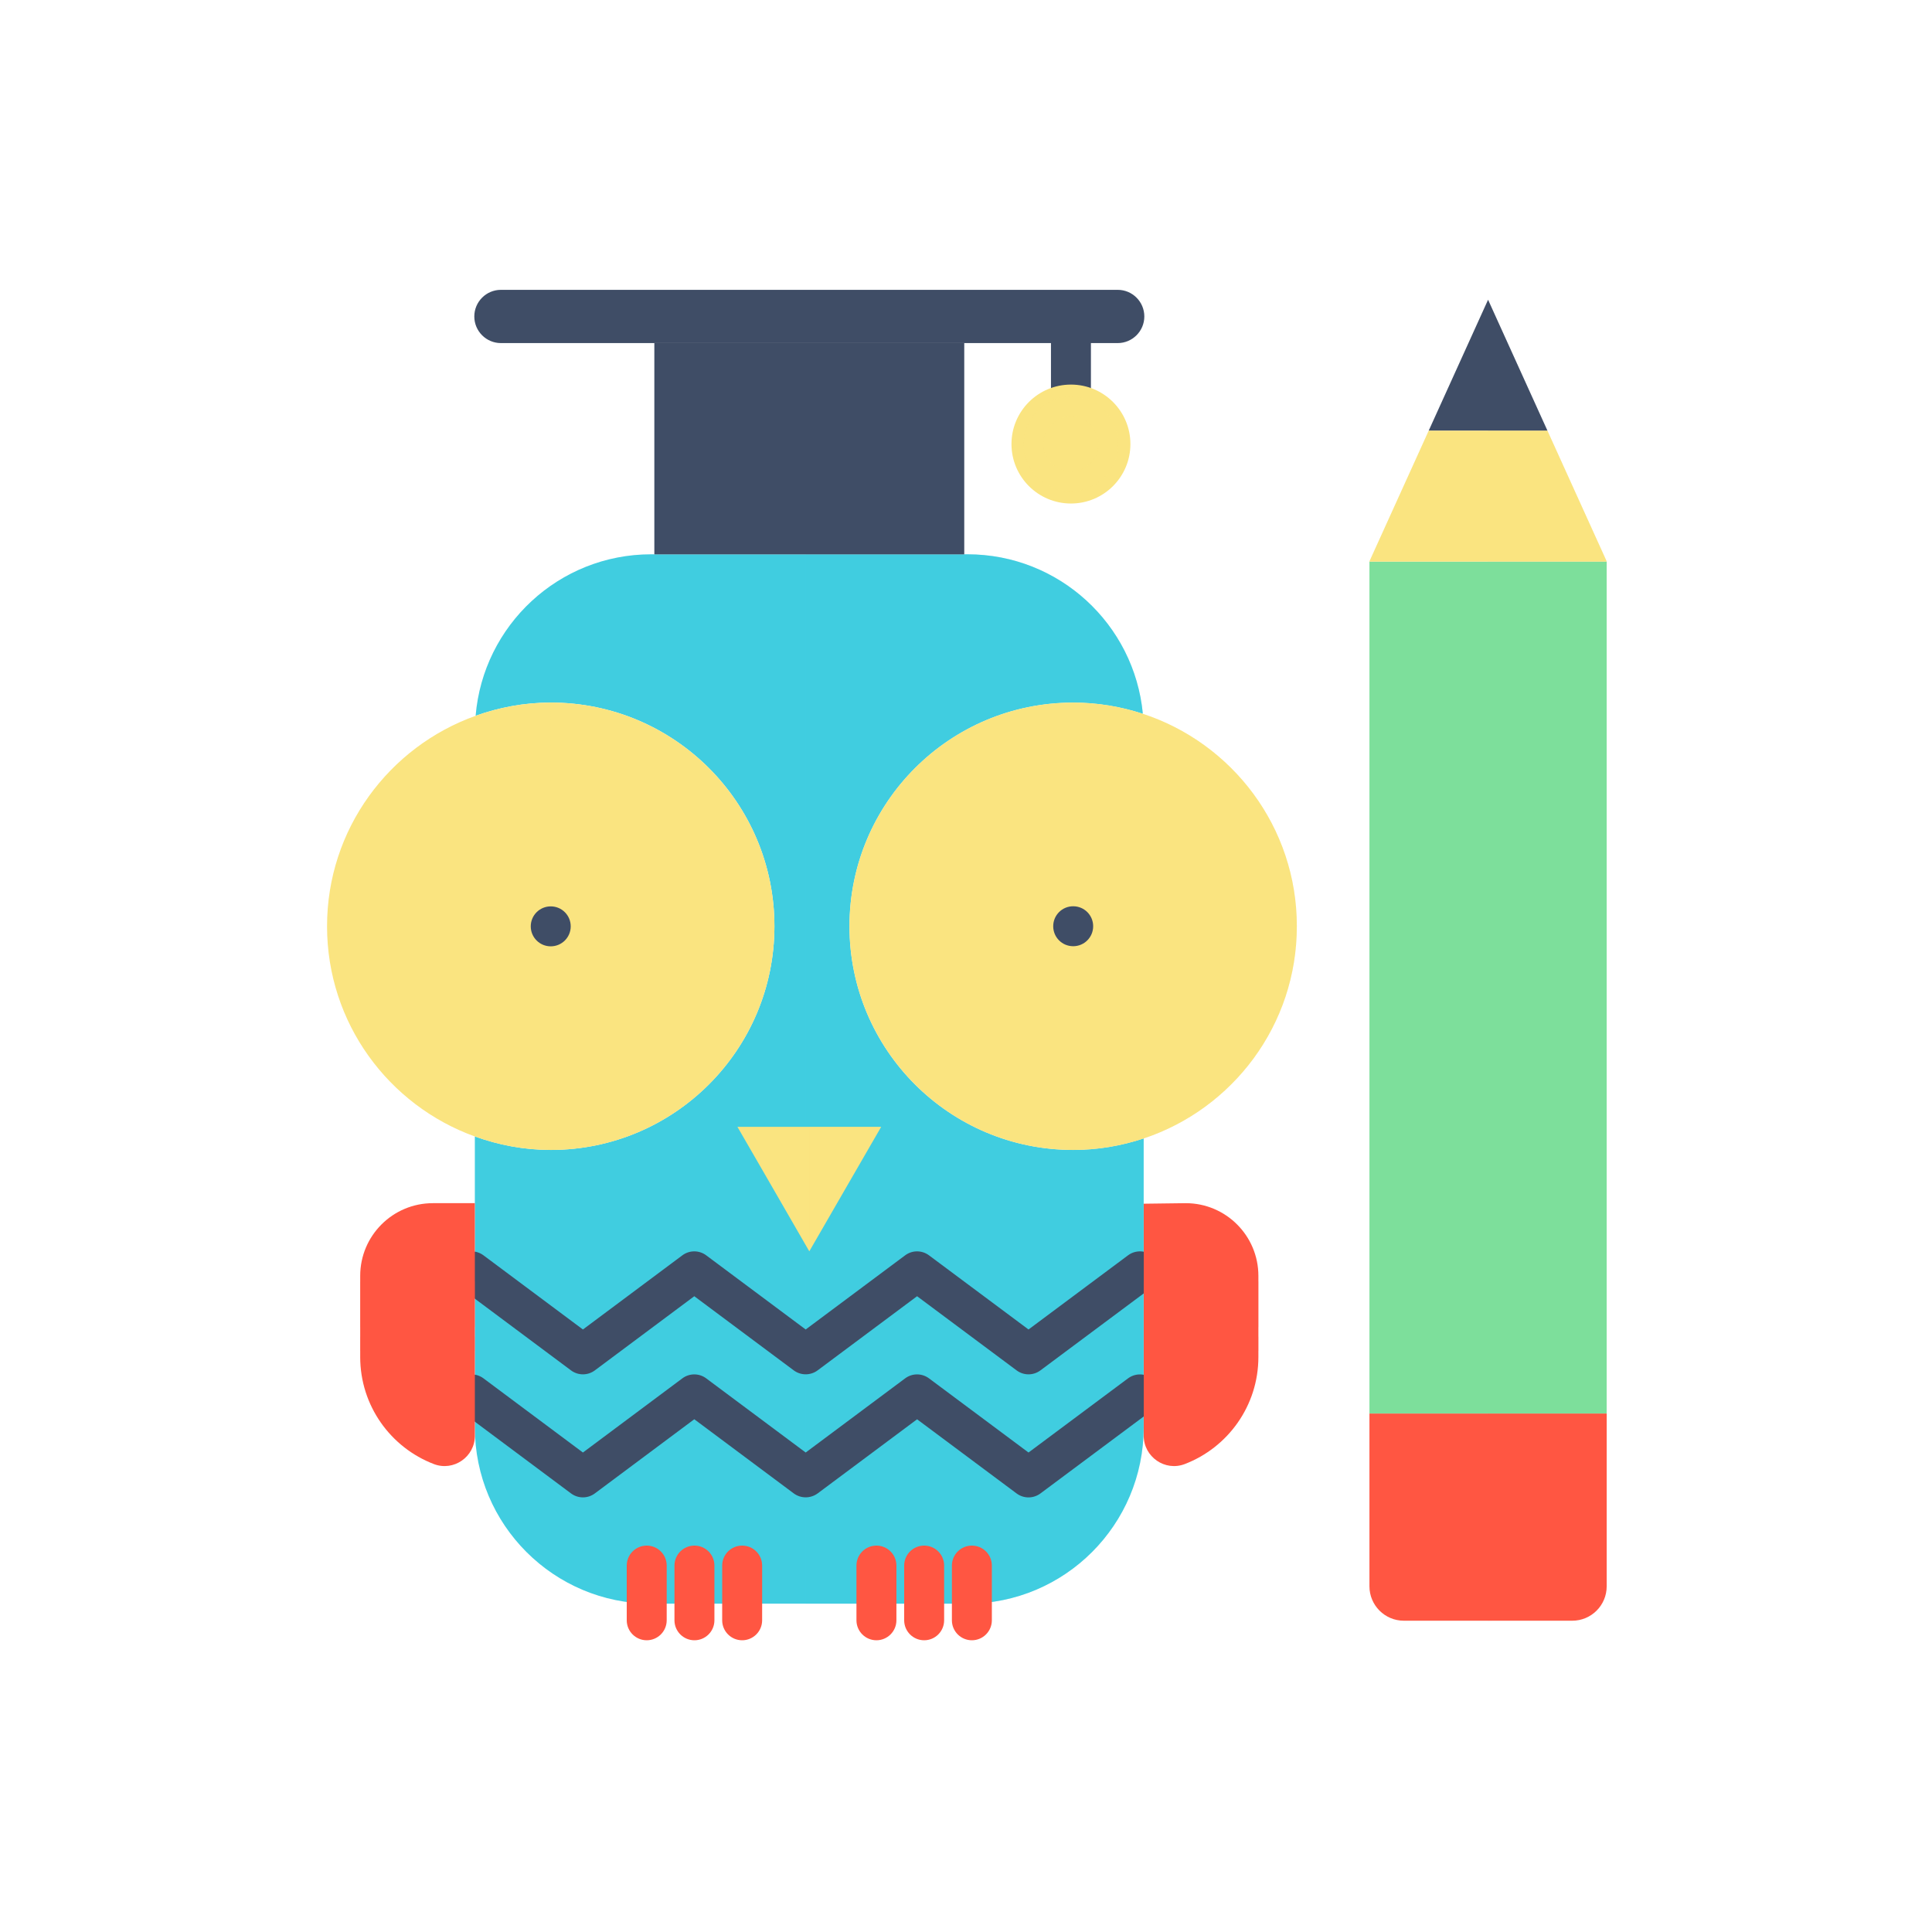 <?xml version="1.0" encoding="utf-8"?>
<!-- Generator: Adobe Illustrator 23.0.5, SVG Export Plug-In . SVG Version: 6.00 Build 0)  -->
<svg version="1.1" id="Слой_1" xmlns="http://www.w3.org/2000/svg" xmlns:xlink="http://www.w3.org/1999/xlink" x="0px" y="0px"
	 viewBox="0 0 500 500" style="enable-background:new 0 0 500 500;" xml:space="preserve">
<style type="text/css">
	.st0{fill:#40CDE0;}
	.st1{opacity:0.2;}
	.st2{fill:#3F4D66;}
	.st3{fill:#FAE480;}
	.st4{fill:#FF5642;}
	.st5{fill:#7DDF9B;}
</style>
<g>
	<path class="st0" d="M219.84,239.72c0-31.97,25.92-57.89,57.89-57.89c6.3,0,12.36,1.04,18.04,2.9
		c-2.19-23.16-21.67-41.28-45.4-41.28h-81.85c-23.9,0-43.48,18.39-45.43,41.79c6.09-2.17,12.61-3.42,19.44-3.42
		c31.97,0,57.89,25.92,57.89,57.89c0,31.97-25.92,57.89-57.89,57.89c-6.9,0-13.5-1.27-19.64-3.49v75.3
		c0,25.2,20.43,45.62,45.62,45.62h81.85c25.2,0,45.62-20.43,45.62-45.62v-74.79c-5.75,1.91-11.87,2.98-18.26,2.98
		C245.76,297.61,219.84,271.69,219.84,239.72z"/>
</g>
<g class="st1">
	<path class="st0" d="M277.74,297.61c-31.97,0-57.89-25.92-57.89-57.89c0-31.97,25.92-57.89,57.89-57.89c6.3,0,12.36,1.04,18.04,2.9
		c-2.19-23.16-21.67-41.28-45.4-41.28h-41.84v271.58h41.84c25.2,0,45.62-20.43,45.62-45.62v-74.79
		C290.25,296.54,284.12,297.61,277.74,297.61z"/>
</g>
<g>
	<g>
		<path class="st2" d="M277.16,110.77c-2.85,0-5.17-2.31-5.17-5.17V81.89c0-2.86,2.32-5.17,5.17-5.17s5.17,2.31,5.17,5.17v23.71
			C282.33,108.46,280.02,110.77,277.16,110.77z"/>
	</g>
</g>
<g>
	<path class="st3" d="M142.53,181.83c-6.83,0-13.36,1.24-19.44,3.42c-22.39,8-38.45,29.33-38.45,54.47
		c0,25.07,15.96,46.35,38.25,54.4c6.14,2.22,12.73,3.49,19.64,3.49c31.97,0,57.89-25.92,57.89-57.89
		C200.42,207.75,174.51,181.83,142.53,181.83z"/>
</g>
<g>
	<path class="st3" d="M295.77,184.73c-5.68-1.86-11.73-2.9-18.04-2.9c-31.97,0-57.89,25.92-57.89,57.89
		c0,31.97,25.92,57.89,57.89,57.89c6.39,0,12.51-1.07,18.26-2.98c23.02-7.65,39.63-29.32,39.63-54.91
		C335.63,214.05,318.91,192.32,295.77,184.73z"/>
</g>
<g>
	<polygon class="st3" points="209.44,323.84 218.74,307.73 228.04,291.63 209.44,291.63 190.85,291.63 200.15,307.73 	"/>
</g>
<g class="st1">
	<polygon class="st3" points="209.44,323.84 218.74,307.73 228.04,291.63 209.44,291.63 	"/>
</g>
<g>
	<g>
		<path class="st2" d="M289.25,88.79H129.64c-3.81,0-6.89-3.09-6.89-6.89s3.09-6.89,6.89-6.89h159.62c3.81,0,6.89,3.09,6.89,6.89
			S293.06,88.79,289.25,88.79z"/>
	</g>
</g>
<g>
	<rect x="169.35" y="88.79" class="st2" width="80.19" height="54.67"/>
</g>
<g class="st1">
	<rect x="169.35" y="88.79" class="st2" width="80.19" height="54.67"/>
</g>
<g>
	<circle class="st3" cx="277.16" cy="114.92" r="15.39"/>
</g>
<g class="st1">
	<path class="st3" d="M289.41,114.92c0,6.76-5.48,12.25-12.25,12.25c-6.76,0-12.25-5.48-12.25-12.25c0-6.76,5.48-12.25,12.25-12.25
		C283.93,102.67,289.41,108.15,289.41,114.92z"/>
</g>
<g class="st1">
	<path class="st3" d="M284.31,114.92c0,3.95-3.2,7.15-7.15,7.15c-3.95,0-7.15-3.2-7.15-7.15c0-3.95,3.2-7.15,7.15-7.15
		C281.11,107.77,284.31,110.97,284.31,114.92z"/>
</g>
<g>
	<g>
		<path class="st2" d="M208.51,355.67c-1.09,0-2.17-0.34-3.09-1.02l-25.74-19.19l-25.73,19.19c-1.83,1.37-4.35,1.37-6.18,0
			l-28.82-21.49c-2.29-1.71-2.76-4.95-1.05-7.23c1.7-2.29,4.95-2.76,7.23-1.05l25.73,19.19l25.73-19.19c1.83-1.37,4.35-1.37,6.18,0
			l25.74,19.19l25.74-19.19c1.83-1.37,4.34-1.37,6.18,0l25.75,19.19l25.75-19.19c2.29-1.71,5.53-1.24,7.24,1.05
			c1.71,2.29,1.23,5.53-1.06,7.23l-28.84,21.49c-1.84,1.37-4.34,1.37-6.18,0l-25.75-19.19l-25.74,19.19
			C210.69,355.33,209.6,355.67,208.51,355.67z"/>
	</g>
</g>
<g>
	<g>
		<path class="st2" d="M208.51,387.51c-1.09,0-2.17-0.34-3.09-1.02l-25.74-19.19l-25.73,19.19c-1.83,1.37-4.35,1.37-6.18,0
			l-28.82-21.49c-2.29-1.71-2.76-4.95-1.05-7.23c1.7-2.29,4.95-2.76,7.23-1.05l25.73,19.19l25.73-19.19c1.83-1.37,4.35-1.37,6.18,0
			l25.74,19.19l25.74-19.19c1.83-1.37,4.34-1.37,6.18,0l25.75,19.19l25.75-19.19c2.29-1.7,5.53-1.24,7.24,1.06
			c1.71,2.29,1.23,5.53-1.06,7.23l-28.84,21.49c-1.84,1.37-4.34,1.37-6.18,0l-25.75-19.19l-25.74,19.19
			C210.69,387.16,209.6,387.51,208.51,387.51z"/>
	</g>
</g>
<g>
	<g>
		<path class="st4" d="M167.37,424.5c-2.85,0-5.17-2.31-5.17-5.17v-14.16c0-2.86,2.32-5.17,5.17-5.17c2.85,0,5.17,2.31,5.17,5.17
			v14.16C172.54,422.19,170.22,424.5,167.37,424.5z"/>
	</g>
</g>
<g>
	<g>
		<path class="st4" d="M179.72,424.5c-2.85,0-5.17-2.31-5.17-5.17v-14.16c0-2.86,2.32-5.17,5.17-5.17c2.85,0,5.17,2.31,5.17,5.17
			v14.16C184.89,422.19,182.57,424.5,179.72,424.5z"/>
	</g>
</g>
<g>
	<g>
		<path class="st4" d="M192.07,424.5c-2.85,0-5.17-2.31-5.17-5.17v-14.16c0-2.86,2.32-5.17,5.17-5.17c2.85,0,5.17,2.31,5.17,5.17
			v14.16C197.24,422.19,194.92,424.5,192.07,424.5z"/>
	</g>
</g>
<g>
	<g>
		<path class="st4" d="M226.82,424.5c-2.85,0-5.17-2.31-5.17-5.17v-14.16c0-2.86,2.32-5.17,5.17-5.17c2.85,0,5.17,2.31,5.17,5.17
			v14.16C231.99,422.19,229.67,424.5,226.82,424.5z"/>
	</g>
</g>
<g>
	<g>
		<path class="st4" d="M239.17,424.5c-2.85,0-5.17-2.31-5.17-5.17v-14.16c0-2.86,2.32-5.17,5.17-5.17c2.85,0,5.17,2.31,5.17,5.17
			v14.16C244.34,422.19,242.03,424.5,239.17,424.5z"/>
	</g>
</g>
<g>
	<g>
		<path class="st4" d="M251.52,424.5c-2.85,0-5.17-2.31-5.17-5.17v-14.16c0-2.86,2.32-5.17,5.17-5.17c2.85,0,5.17,2.31,5.17,5.17
			v14.16C256.69,422.19,254.38,424.5,251.52,424.5z"/>
	</g>
</g>
<g>
	<path class="st4" d="M122.9,371.55c0,5.48-5.5,9.31-10.62,7.35c-11.15-4.27-19.06-15.07-19.06-27.72v-20.99
		c0-10.39,8.42-18.81,18.81-18.81h10.86V371.55z"/>
</g>
<g>
	<path class="st4" d="M295.99,371.55c0,5.48,5.5,9.31,10.62,7.35c11.15-4.27,19.06-15.07,19.06-27.72v-20.99
		c0-10.39-8.42-18.81-18.81-18.81l-10.86,0.14V371.55z"/>
</g>
<g>
	<rect x="354.41" y="145.35" class="st5" width="61.39" height="220.47"/>
</g>
<g>
	<path class="st4" d="M415.8,365.83h-61.39v44.7c0,4.92,3.99,8.91,8.91,8.91h43.58c4.92,0,8.91-3.99,8.91-8.91V365.83z"/>
</g>
<g>
	<polygon class="st2" points="385.11,77.58 369.74,111.47 400.48,111.47 	"/>
</g>
<g>
	<polygon class="st3" points="369.74,111.47 354.37,145.35 385.11,145.35 415.84,145.35 400.48,111.47 	"/>
</g>
<g class="st1">
	<path class="st3" d="M295.77,184.73c-5.68-1.86-11.73-2.9-18.04-2.9v115.78c6.39,0,12.51-1.07,18.26-2.98
		c23.02-7.65,39.63-29.32,39.63-54.91C335.63,214.05,318.91,192.32,295.77,184.73z"/>
</g>
<g class="st1">
	<path class="st3" d="M160.57,184.72c-5.68-1.86-11.73-2.9-18.04-2.9V297.6c6.39,0,12.51-1.07,18.26-2.98
		c23.02-7.65,39.63-29.32,39.63-54.91C200.42,214.04,183.7,192.31,160.57,184.72z"/>
</g>
<g>
	<g>
		<path class="st2" d="M272.57,239.71c0-2.86,2.31-5.17,5.17-5.17l0,0c2.86,0,5.17,2.31,5.17,5.17l0,0c0,2.86-2.31,5.17-5.17,5.17
			l0,0C274.87,244.88,272.57,242.57,272.57,239.71z"/>
	</g>
</g>
<g>
	<g>
		<path class="st2" d="M137.36,239.74c0-2.86,2.31-5.17,5.17-5.17l0,0c2.86,0,5.17,2.31,5.17,5.17l0,0c0,2.86-2.31,5.17-5.17,5.17
			l0,0C139.67,244.91,137.36,242.6,137.36,239.74z"/>
	</g>
</g>
<g class="st1">
	<rect x="93.22" y="331.65" class="st4" width="29.68" height="11.78"/>
</g>
<g class="st1">
	<rect x="93.22" y="345.92" class="st4" width="29.68" height="3.66"/>
</g>
<g class="st1">
	<rect x="295.99" y="331.65" class="st4" width="29.68" height="11.78"/>
</g>
<g class="st1">
	<rect x="295.99" y="345.92" class="st4" width="29.68" height="3.66"/>
</g>
<g class="st1">
	<rect x="385.11" y="145.35" class="st5" width="30.7" height="220.47"/>
</g>
<g class="st1">
	<path class="st4" d="M385.11,419.43L385.11,419.43c16.95,0,30.7-13.74,30.7-30.7v-22.91h-30.7V419.43z"/>
</g>
<g class="st1">
	<polygon class="st2" points="400.48,111.47 385.11,77.58 385.11,111.47 	"/>
</g>
<g class="st1">
	<polygon class="st3" points="400.48,111.47 385.11,111.47 385.11,145.35 415.8,145.35 415.84,145.35 	"/>
</g>
</svg>
